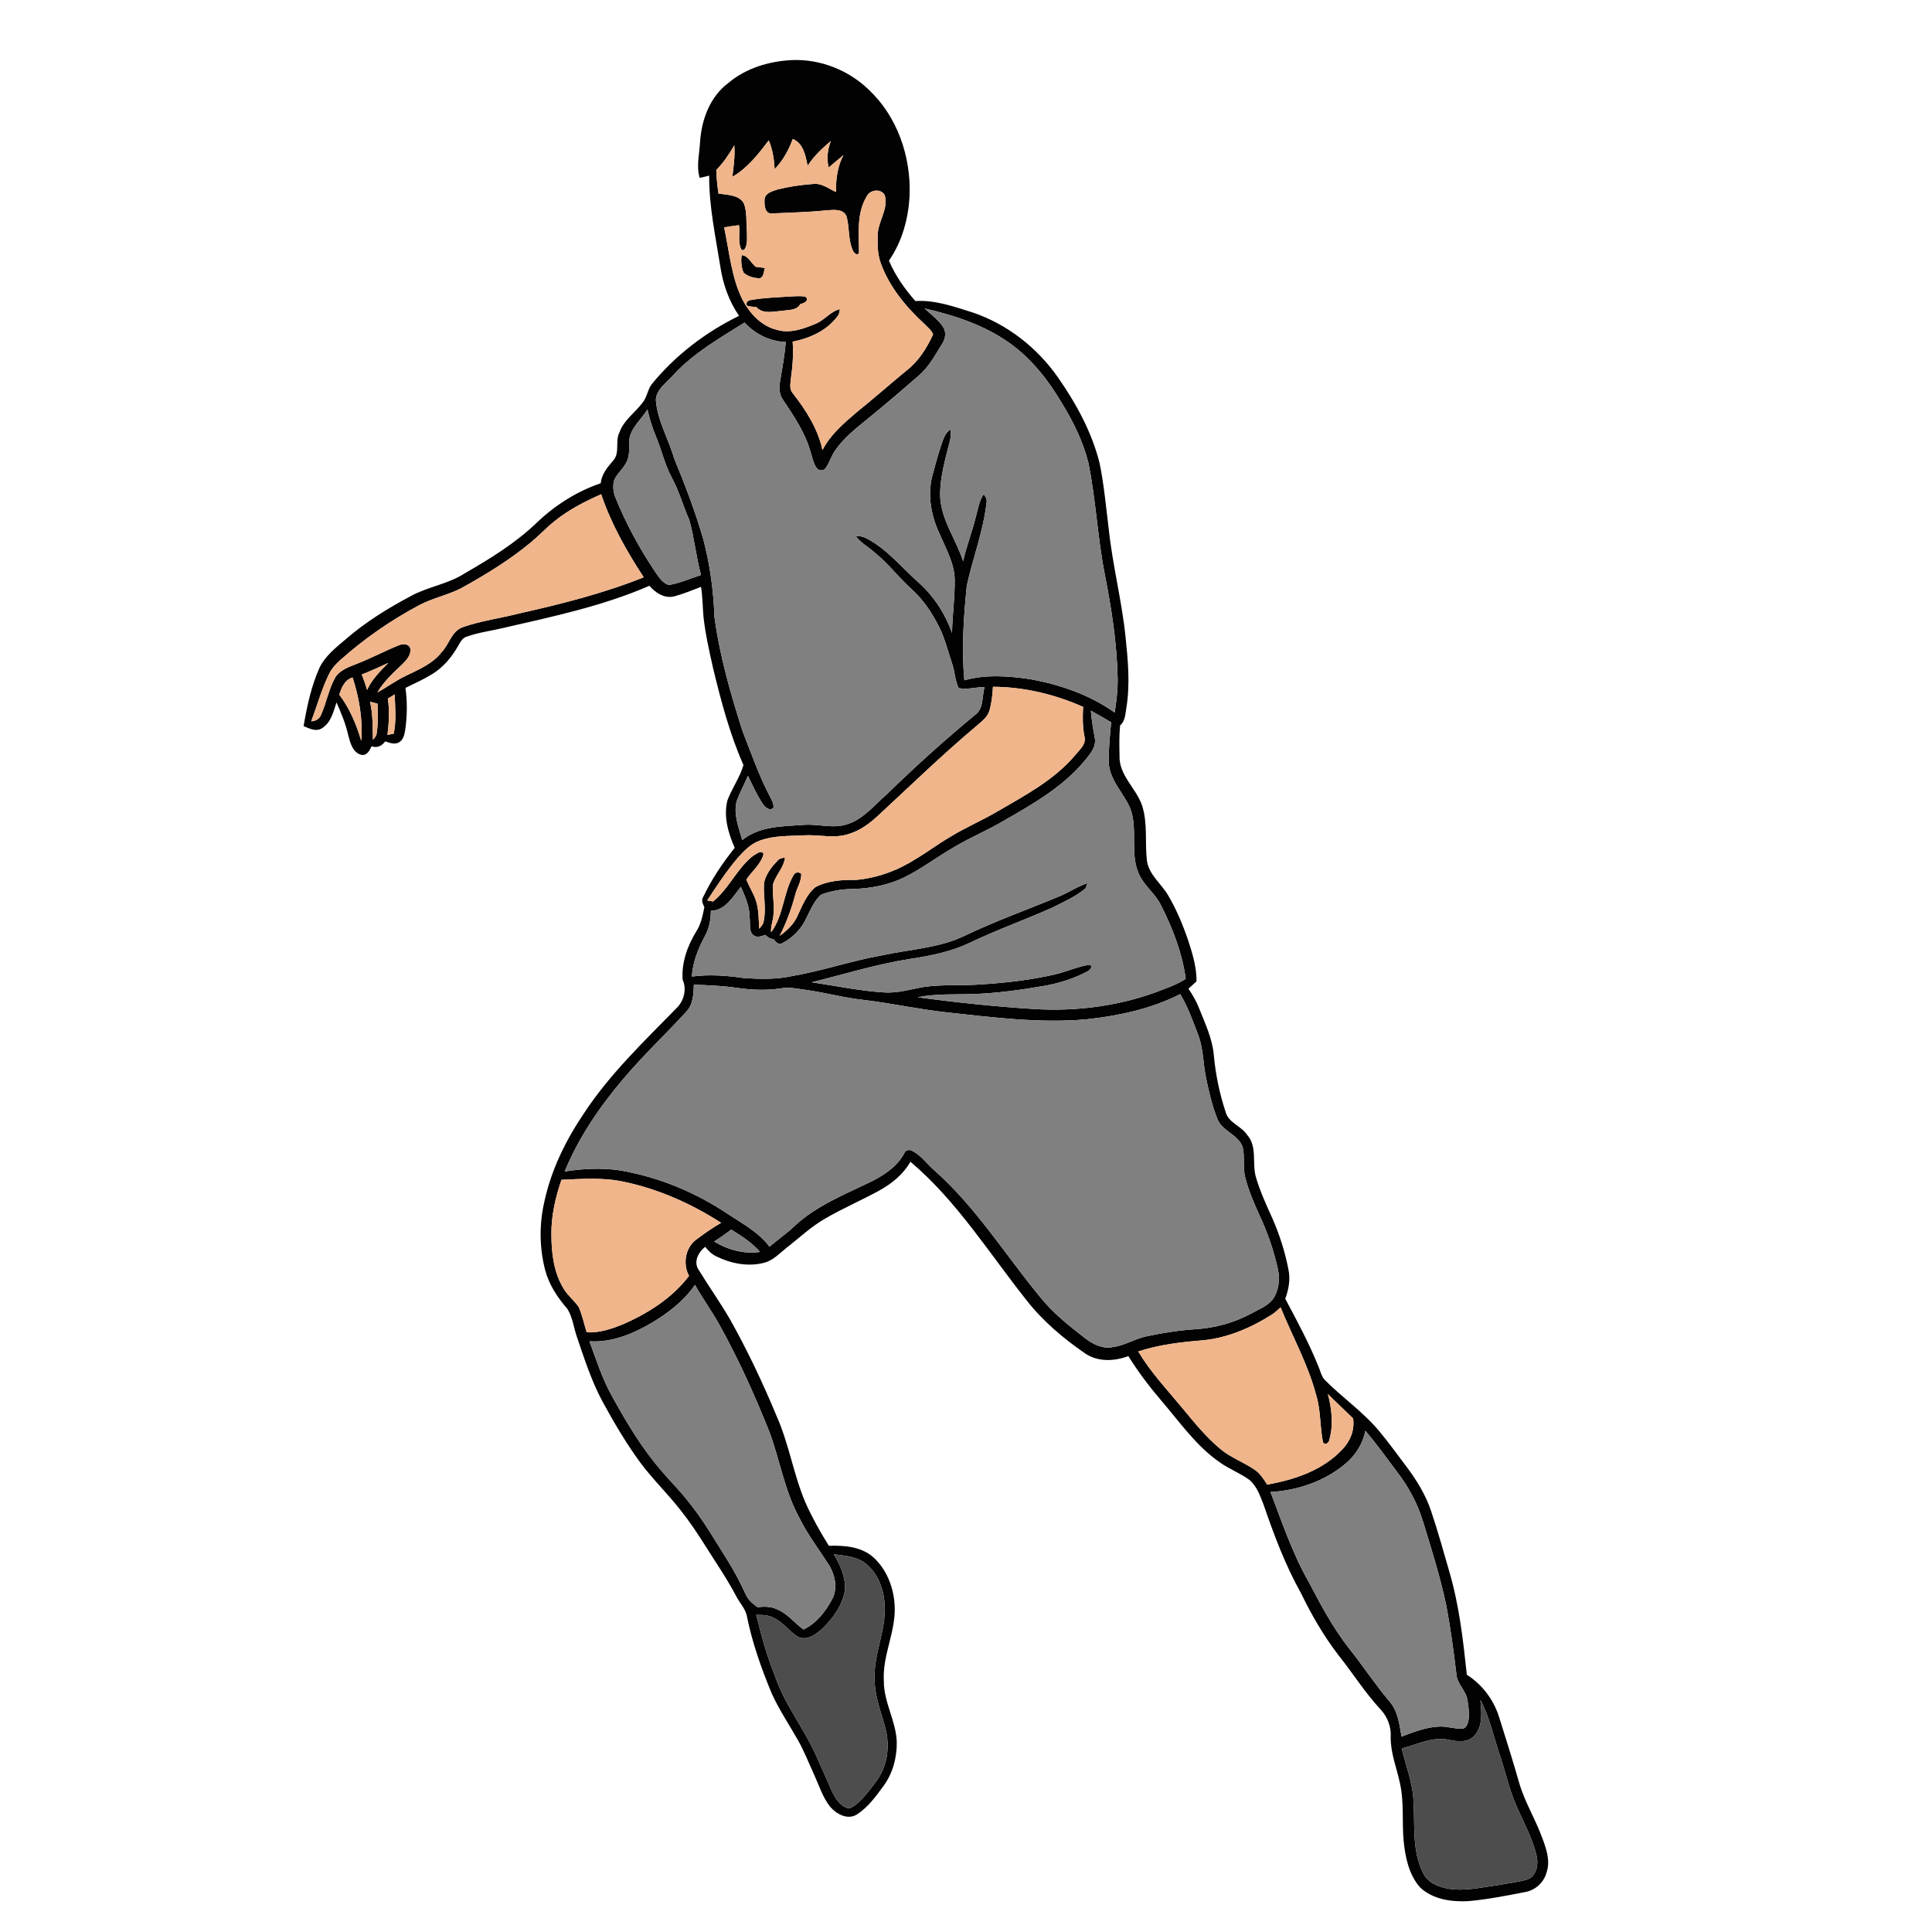<?xml version="1.0" encoding="UTF-8" ?>
<!DOCTYPE svg PUBLIC "-//W3C//DTD SVG 1.1//EN" "http://www.w3.org/Graphics/SVG/1.1/DTD/svg11.dtd">
<svg width="1000pt" height="1000pt" viewBox="0 0 1000 1000" version="1.1" xmlns="http://www.w3.org/2000/svg">
	<g id="#020202ff">
		<path fill="#020202" opacity="1.00"
			d=" M 376.96 42.97 C 386.14 35.21 398.16 31.65 410.02 31.09 C 424.58 30.52 439.18 36.27 449.63 46.40 C 464.44 60.26 471.57 81.04 470.80 101.08 C 470.26 113.01 466.95 125.04 460.11 134.93 C 463.43 142.63 468.25 149.57 473.79 155.82 C 484.03 155.17 493.78 158.72 503.38 161.71 C 521.28 167.75 536.82 179.92 547.61 195.36 C 557.04 208.88 565.13 223.64 569.15 239.72 C 571.48 251.01 572.46 262.52 573.90 273.95 C 575.88 292.74 580.71 311.09 582.60 329.89 C 583.85 341.87 584.97 354.03 583.06 366.01 C 582.44 369.28 582.55 373.15 579.75 375.48 C 579.27 380.63 579.35 385.80 579.47 390.97 C 578.97 401.19 588.11 407.92 591.16 417.00 C 594.15 426.23 592.52 436.12 593.66 445.61 C 594.76 452.86 601.06 457.37 604.58 463.36 C 608.98 470.81 612.31 478.83 615.09 487.01 C 617.29 493.79 619.39 500.74 619.32 507.95 C 617.92 509.22 616.53 510.49 615.13 511.76 C 617.40 515.06 619.39 518.56 620.83 522.31 C 623.88 530.01 627.53 537.68 628.26 546.04 C 629.18 556.03 631.19 565.91 634.34 575.43 C 635.79 581.21 642.46 582.74 645.52 587.43 C 650.87 593.46 648.03 601.99 650.00 609.11 C 652.15 616.47 655.34 623.48 658.51 630.45 C 662.29 639.02 665.15 648.01 666.92 657.22 C 667.98 662.27 667.02 667.45 665.24 672.22 C 671.39 683.76 677.61 695.30 682.49 707.45 C 683.48 709.71 683.92 712.34 685.66 714.21 C 694.82 723.44 705.71 730.88 714.04 740.95 C 718.88 746.78 723.29 752.95 727.88 758.99 C 733.21 766.06 737.94 773.71 740.75 782.17 C 744.25 792.57 747.20 803.15 750.23 813.69 C 755.29 830.99 757.33 848.97 759.23 866.84 C 767.22 871.93 773.20 879.88 775.99 888.94 C 779.55 900.20 783.08 911.49 786.34 922.85 C 789.16 932.59 794.56 941.29 798.06 950.77 C 800.22 956.49 802.55 962.79 800.58 968.92 C 799.27 974.11 794.90 978.30 789.62 979.28 C 779.81 981.20 769.96 983.13 759.99 984.03 C 751.33 984.49 741.62 983.16 735.07 976.96 C 729.29 970.46 727.41 961.52 726.55 953.11 C 725.58 943.05 726.85 932.78 724.58 922.85 C 722.88 914.93 719.69 907.23 719.82 899.02 C 720.14 893.95 718.24 888.87 714.87 885.11 C 706.72 876.45 700.41 866.30 693.02 857.02 C 685.27 846.98 678.90 835.99 673.38 824.60 C 665.29 810.15 659.46 794.61 654.09 778.99 C 652.30 774.43 650.65 769.44 646.87 766.12 C 641.98 762.47 636.14 760.37 631.20 756.79 C 619.07 748.37 610.61 736.03 601.11 724.98 C 594.88 717.69 589.10 710.04 584.02 701.91 C 576.74 704.66 568.23 705.04 561.58 700.47 C 550.30 692.68 539.64 683.72 531.21 672.84 C 511.88 648.50 495.21 621.57 471.24 601.32 C 467.56 607.78 461.64 612.61 455.21 616.17 C 445.90 621.30 436.08 625.46 426.92 630.85 C 419.64 635.02 413.57 640.87 406.97 645.96 C 403.37 648.81 400.11 652.45 395.50 653.62 C 387.19 655.78 378.30 654.02 370.71 650.28 C 368.38 649.19 366.61 647.30 365.00 645.36 C 361.69 647.88 359.04 652.63 361.26 656.68 C 366.66 665.54 372.71 674.01 377.91 683.00 C 386.98 699.14 394.88 715.91 401.99 733.00 C 408.44 747.51 410.75 763.44 417.02 778.01 C 420.47 785.66 424.56 793.00 429.03 800.10 C 437.01 799.83 445.81 800.51 452.06 806.07 C 458.98 812.34 462.60 821.76 463.07 830.97 C 463.85 844.33 456.67 856.69 457.47 870.06 C 457.39 881.16 463.94 890.97 464.17 902.01 C 464.22 909.94 462.03 917.98 457.30 924.41 C 453.30 929.88 449.18 935.58 443.37 939.26 C 438.60 942.10 432.94 938.95 429.72 935.22 C 425.81 930.32 423.98 924.22 421.41 918.60 C 418.67 912.70 416.35 906.60 413.14 900.93 C 408.58 892.82 403.32 885.08 399.47 876.59 C 394.13 863.74 389.44 850.58 386.67 836.91 C 386.01 832.72 382.77 829.69 380.96 826.00 C 376.21 816.98 370.38 808.59 364.99 799.96 C 361.02 793.70 356.93 787.51 352.30 781.72 C 345.62 773.12 337.70 765.57 331.24 756.79 C 323.94 746.81 317.69 736.12 311.77 725.28 C 306.15 714.78 302.50 703.40 298.67 692.18 C 296.94 687.30 296.46 681.87 293.65 677.45 C 288.63 671.66 284.25 665.11 282.24 657.63 C 279.17 646.04 279.05 633.69 281.75 622.02 C 285.29 605.52 292.86 590.12 302.28 576.20 C 315.57 555.98 333.17 539.19 350.00 521.98 C 353.93 518.30 355.64 512.04 353.33 507.10 C 352.70 498.32 355.77 489.69 360.29 482.28 C 362.79 478.46 363.72 473.94 364.58 469.53 C 363.78 467.89 362.85 466.00 363.97 464.26 C 368.32 455.16 373.98 446.69 380.29 438.84 C 376.93 431.25 374.43 422.63 376.49 414.35 C 378.82 408.04 382.91 402.51 384.81 396.01 C 377.76 380.01 373.25 363.08 369.16 346.13 C 367.15 337.16 365.07 328.17 364.10 319.02 C 363.67 313.93 363.66 308.81 362.86 303.77 C 358.22 305.50 353.64 307.45 348.85 308.71 C 343.90 309.88 339.20 306.83 336.14 303.19 C 312.07 313.67 286.27 319.10 260.80 324.96 C 254.40 326.52 247.79 327.30 241.57 329.52 C 239.31 330.16 238.26 332.37 237.17 334.24 C 233.91 340.01 229.55 345.30 223.87 348.81 C 219.37 351.56 214.59 353.78 209.85 356.07 C 210.90 363.35 210.76 370.79 209.70 378.06 C 209.32 380.41 208.64 383.15 206.34 384.33 C 204.08 385.49 201.56 384.42 199.35 383.74 C 197.71 386.08 195.13 387.36 192.33 386.25 C 191.38 388.39 189.91 391.26 187.07 390.70 C 182.64 389.66 181.32 384.61 180.30 380.78 C 178.99 374.80 176.64 369.14 174.17 363.57 C 172.61 368.34 171.33 373.91 166.83 376.82 C 163.80 378.98 160.11 377.10 157.14 375.83 C 158.91 365.45 161.13 355.04 165.47 345.40 C 168.47 339.39 173.90 335.17 178.91 330.91 C 189.12 322.04 200.68 314.88 212.59 308.55 C 221.55 303.63 232.05 302.33 240.65 296.69 C 253.73 289.17 266.73 281.16 277.69 270.68 C 287.13 261.59 298.49 254.38 310.91 250.14 C 311.41 245.45 314.40 241.83 317.37 238.41 C 321.07 234.29 318.21 228.30 320.68 223.68 C 322.92 217.41 328.66 213.64 332.53 208.50 C 334.99 205.61 335.16 201.51 337.56 198.58 C 349.73 183.76 365.34 171.88 382.54 163.48 C 377.29 155.90 374.18 147.00 372.83 137.91 C 370.34 122.33 366.97 106.74 367.07 90.90 C 365.44 91.35 363.79 91.74 362.13 92.04 C 360.31 85.77 362.09 79.28 362.40 72.93 C 363.21 61.62 367.63 49.94 376.96 42.97 M 410.31 71.93 C 408.27 77.70 405.20 83.13 400.97 87.57 C 400.66 82.49 399.93 77.35 397.89 72.65 C 392.52 79.76 386.93 86.99 379.07 91.51 C 379.71 86.11 380.53 80.69 380.06 75.23 C 377.41 79.79 374.47 84.22 370.74 87.98 C 370.89 92.06 371.27 96.14 371.88 100.19 C 376.36 100.93 382.20 100.73 384.93 105.06 C 386.84 109.77 386.11 115.03 386.61 119.99 C 386.50 123.09 387.24 126.88 385.05 129.41 L 383.90 129.42 C 381.69 125.65 383.15 120.77 382.51 116.55 C 379.93 116.85 377.36 117.26 374.80 117.68 C 377.58 130.36 378.51 143.72 384.50 155.47 C 388.22 162.43 394.16 168.80 402.08 170.71 C 409.01 172.80 416.11 170.11 422.47 167.45 C 426.93 165.55 429.92 161.11 434.76 160.03 C 434.61 160.71 434.31 162.05 434.16 162.73 C 428.78 170.79 419.51 175.02 410.27 176.85 C 410.76 183.21 410.27 189.58 409.38 195.88 C 409.16 198.43 408.44 201.43 410.34 203.55 C 417.17 212.30 423.35 221.94 425.72 232.94 C 429.81 224.95 436.74 219.06 443.46 213.34 C 452.12 206.36 460.47 199.01 469.05 191.93 C 475.38 187.11 479.71 180.18 482.98 173.07 C 482.11 170.82 480.03 169.34 478.42 167.63 C 468.91 158.85 460.35 148.56 455.90 136.25 C 454.19 131.67 454.19 126.71 454.27 121.89 C 454.30 114.74 459.98 108.34 457.96 101.07 C 456.06 97.46 450.42 98.09 448.65 101.58 C 443.32 110.28 444.56 121.00 444.63 130.74 C 443.93 132.80 441.74 130.73 441.40 129.54 C 438.91 124.01 439.79 117.72 438.16 111.99 C 436.54 107.91 431.49 108.65 427.98 108.84 C 418.69 109.84 409.35 110.00 400.03 110.46 C 395.71 111.15 395.54 105.89 395.75 102.93 C 396.21 99.82 399.79 99.01 402.28 98.12 C 408.39 96.58 414.67 95.66 420.95 95.22 C 425.34 94.71 428.92 97.68 432.70 99.37 C 432.62 92.82 433.45 86.12 436.57 80.27 C 434.04 82.43 431.47 84.54 428.92 86.69 C 427.76 82.11 428.35 77.34 430.06 72.97 C 425.58 76.79 421.17 80.83 418.02 85.85 C 416.99 80.67 415.86 74.16 410.31 71.93 M 478.58 159.65 C 481.79 162.68 485.44 165.34 488.00 168.99 C 489.85 171.58 489.47 175.13 487.80 177.70 C 484.17 183.60 480.83 189.87 475.51 194.46 C 467.09 201.76 458.65 209.03 450.00 216.04 C 443.66 221.30 436.88 226.33 432.23 233.24 C 430.25 236.08 429.28 239.48 427.34 242.33 C 426.25 243.87 423.73 243.75 422.69 242.23 C 420.85 239.62 420.39 236.36 419.39 233.39 C 416.56 223.64 410.76 215.16 405.20 206.80 C 402.97 203.64 403.31 199.62 403.97 196.03 C 405.09 189.73 406.16 183.41 406.73 177.03 C 398.58 176.77 390.84 172.93 385.38 166.94 C 372.40 175.12 358.80 182.84 348.33 194.29 C 345.03 198.16 339.78 201.41 339.46 206.95 C 340.22 217.65 345.98 227.02 348.89 237.17 C 354.57 250.89 359.87 264.78 364.01 279.05 C 367.43 292.11 369.33 305.54 369.76 319.03 C 372.46 339.29 378.13 359.03 384.35 378.45 C 388.86 389.87 392.81 401.57 398.62 412.44 C 399.49 414.21 400.60 416.04 400.34 418.11 C 398.38 420.04 395.98 417.79 394.83 416.12 C 391.77 411.54 389.54 406.47 387.11 401.55 C 385.28 405.92 382.99 410.09 381.35 414.54 C 379.49 421.42 382.38 428.26 384.18 434.82 C 393.07 427.54 405.12 427.74 415.96 426.95 C 423.47 426.32 431.15 429.10 438.49 426.62 C 446.99 423.98 452.58 416.64 459.08 411.05 C 473.79 396.70 489.08 382.93 504.93 369.84 C 509.27 366.53 508.23 360.34 509.59 355.61 C 505.14 355.66 500.62 357.05 496.23 356.19 C 494.23 352.17 494.25 347.53 492.77 343.34 C 490.59 336.89 489.02 330.19 485.89 324.10 C 482.29 317.07 477.86 310.35 471.94 305.05 C 465.30 299.04 459.88 291.80 452.91 286.16 C 449.65 283.10 445.42 281.08 442.85 277.35 C 444.75 277.43 446.71 277.66 448.42 278.61 C 459.10 284.10 466.63 293.71 475.49 301.53 C 483.35 308.56 489.25 317.70 492.76 327.63 C 492.94 318.42 494.28 309.26 494.15 300.04 C 494.00 291.58 489.66 284.12 486.42 276.55 C 482.03 267.26 479.95 256.51 482.53 246.42 C 483.88 241.22 485.35 236.05 486.99 230.93 C 488.12 227.76 488.97 224.06 492.11 222.23 C 492.14 224.06 492.21 225.93 491.78 227.73 C 489.44 237.32 486.40 246.98 486.63 256.96 C 487.12 269.17 494.92 279.19 498.51 290.52 C 500.20 282.87 503.09 275.57 504.96 267.97 C 506.21 263.85 506.64 259.37 509.18 255.76 C 510.00 257.05 511.05 258.38 510.64 260.03 C 509.05 274.79 503.55 288.73 500.41 303.16 C 498.77 319.41 497.64 335.80 499.15 352.11 C 510.11 349.04 521.72 349.84 532.85 351.49 C 548.48 354.22 563.94 359.58 576.96 368.80 C 577.88 362.92 578.59 356.99 578.49 351.03 C 578.13 332.69 575.25 314.52 571.69 296.55 C 568.05 277.63 567.18 258.29 563.32 239.41 C 560.56 228.62 555.68 218.51 549.86 209.06 C 542.90 197.17 534.25 186.05 523.03 177.90 C 509.90 168.41 494.21 163.24 478.58 159.65 M 325.99 226.08 C 325.10 229.94 326.27 234.07 324.87 237.86 C 323.48 241.84 319.86 244.45 318.04 248.18 C 317.07 250.96 317.38 254.05 318.27 256.82 C 323.67 270.36 330.63 283.24 338.71 295.37 C 340.73 298.21 342.62 301.71 346.18 302.80 C 351.91 301.85 357.31 299.40 362.84 297.63 C 360.28 288.25 359.41 278.51 356.79 269.16 C 353.60 261.95 351.55 254.28 347.77 247.33 C 344.07 240.44 342.41 232.75 339.39 225.58 C 337.53 221.18 336.19 216.59 335.12 211.95 C 332.18 216.72 327.52 220.51 325.99 226.08 M 286.88 269.87 C 282.64 273.27 278.94 277.27 274.76 280.74 C 263.65 289.99 251.24 297.50 238.63 304.51 C 231.70 308.02 223.96 309.56 217.07 313.19 C 202.25 321.05 188.39 330.70 175.87 341.88 C 173.79 343.80 171.81 345.90 170.52 348.45 C 166.55 356.41 164.20 365.03 161.10 373.35 C 163.28 373.27 165.29 372.18 166.12 370.11 C 168.99 363.75 170.12 356.67 173.59 350.55 C 176.17 346.54 180.98 345.13 185.15 343.40 C 192.30 340.59 199.10 336.96 206.22 334.09 C 208.34 333.04 211.88 333.06 212.43 335.95 C 212.75 339.27 210.19 341.88 208.01 344.04 C 203.33 348.39 198.60 352.84 195.31 358.40 C 200.29 355.72 204.82 352.27 209.95 349.85 C 216.64 346.58 223.91 343.62 228.62 337.54 C 232.56 333.42 233.74 326.60 239.64 324.58 C 249.10 321.27 259.14 320.00 268.82 317.50 C 290.64 312.61 312.41 307.12 333.19 298.80 C 324.37 285.32 316.32 271.14 311.17 255.83 C 302.60 259.59 294.18 263.94 286.88 269.87 M 187.23 349.14 C 188.31 351.74 189.22 354.40 190.01 357.11 C 192.50 351.61 196.84 347.33 201.02 343.09 C 196.46 345.21 191.90 347.29 187.23 349.14 M 175.62 359.57 C 181.02 366.68 184.46 374.95 186.97 383.46 C 187.86 372.36 185.92 361.20 182.50 350.65 C 178.43 351.91 176.76 355.82 175.62 359.57 M 513.95 355.48 C 513.73 359.70 513.26 363.96 512.06 368.03 C 510.93 371.58 507.65 373.73 505.02 376.10 C 487.52 390.83 471.13 406.79 454.35 422.30 C 450.02 426.29 445.16 429.91 439.46 431.61 C 431.87 434.25 423.83 431.87 416.04 432.37 C 408.35 432.78 400.38 432.40 393.07 435.18 C 388.51 436.85 385.06 440.44 381.90 443.98 C 376.03 450.90 371.01 458.47 366.06 466.06 C 366.81 466.20 368.31 466.48 369.07 466.62 C 377.38 459.94 381.49 449.35 389.96 442.85 C 391.55 442.10 393.93 439.65 395.22 442.00 C 393.88 447.31 389.28 450.86 386.31 455.24 C 387.86 459.29 390.42 462.91 391.55 467.12 C 392.79 471.54 392.66 476.17 392.98 480.71 C 393.80 479.62 394.91 478.66 395.18 477.26 C 396.77 470.60 395.01 463.77 395.45 457.04 C 396.38 452.54 399.31 448.72 402.46 445.50 C 403.38 444.29 404.88 444.03 406.31 443.95 C 405.69 449.20 401.39 452.97 400.05 457.95 C 399.79 463.27 400.92 468.60 400.32 473.92 C 400.03 476.81 398.83 479.59 399.12 482.55 C 405.65 473.85 405.38 462.03 410.85 452.79 C 411.60 451.38 413.53 451.27 414.70 452.21 C 414.90 456.25 412.32 459.77 411.46 463.63 C 409.52 470.81 406.91 477.76 403.57 484.40 C 407.18 481.78 410.62 478.66 412.56 474.56 C 415.15 469.13 417.33 463.06 422.11 459.13 C 428.51 455.81 435.92 455.32 443.00 455.45 C 454.14 454.49 464.95 450.46 474.31 444.40 C 480.14 440.98 485.51 436.84 491.36 433.45 C 499.52 428.35 508.45 424.65 516.72 419.74 C 530.75 411.58 545.51 403.75 556.22 391.21 C 558.52 388.27 562.47 385.33 561.30 381.11 C 560.30 376.09 560.32 370.97 560.63 365.89 C 545.98 359.38 530.02 355.54 513.95 355.48 M 200.72 361.62 C 201.75 367.83 201.31 374.16 200.55 380.38 C 201.36 380.23 202.98 379.91 203.79 379.75 C 205.21 373.09 204.53 366.18 204.27 359.43 C 203.08 360.15 201.90 360.88 200.72 361.62 M 191.50 363.18 C 193.06 369.64 192.88 376.29 193.02 382.88 C 194.01 381.82 195.00 380.68 195.01 379.14 C 195.79 374.20 195.63 369.19 195.41 364.22 C 194.43 363.96 192.48 363.44 191.50 363.18 M 564.64 367.85 C 564.98 372.59 565.81 377.27 566.67 381.94 C 567.56 386.76 563.97 390.66 561.14 394.08 C 549.97 407.45 534.60 416.17 519.70 424.73 C 511.45 429.64 502.53 433.30 494.28 438.21 C 485.38 443.26 477.24 449.60 468.04 454.12 C 459.97 458.09 450.97 459.79 442.03 460.13 C 436.24 460.13 430.38 461.02 424.97 463.08 C 421.34 466.34 419.46 471.00 417.34 475.29 C 414.81 480.80 410.30 485.38 404.95 488.17 C 403.04 489.26 401.42 487.65 400.51 486.13 C 398.76 486.02 397.33 485.14 396.16 483.89 C 394.16 484.54 391.76 485.55 389.90 484.02 C 387.39 481.77 388.44 477.98 388.02 475.01 C 388.05 469.32 385.71 464.07 383.48 458.97 C 379.41 464.09 375.36 471.36 367.95 471.41 C 367.92 476.06 367.03 480.70 364.72 484.78 C 361.28 491.20 358.56 498.10 358.11 505.45 C 367.09 504.27 376.16 504.91 385.07 506.25 C 393.43 506.76 401.95 507.02 410.18 505.17 C 425.85 502.46 440.95 497.22 456.62 494.47 C 470.89 491.33 485.96 490.80 499.32 484.34 C 514.98 476.83 531.35 470.99 547.37 464.33 C 552.70 462.28 557.41 458.90 562.85 457.15 C 562.63 457.79 562.18 459.06 561.96 459.70 C 556.92 464.08 550.64 466.73 544.75 469.76 C 530.59 476.07 515.97 481.29 501.97 487.96 C 492.22 492.66 481.50 494.75 470.88 496.36 C 453.67 499.06 437.02 504.26 420.15 508.42 C 432.75 510.28 445.26 512.96 458.00 513.71 C 465.07 514.10 471.87 511.87 478.78 510.75 C 488.47 509.48 498.28 510.26 508.00 509.51 C 520.87 508.69 533.74 507.22 546.32 504.29 C 552.29 502.87 557.94 500.21 564.05 499.34 C 565.99 500.19 564.00 502.28 562.85 502.81 C 555.69 506.59 547.84 509.07 539.86 510.39 C 528.00 512.46 516.04 514.06 504.01 514.51 C 494.34 514.86 484.56 514.23 475.01 516.18 C 494.95 518.90 515.00 520.99 535.08 522.26 C 557.81 523.69 580.91 520.53 602.11 512.11 C 606.14 510.61 610.15 509.02 613.74 506.62 C 611.93 493.40 607.10 480.75 601.09 468.91 C 598.46 463.16 593.15 459.30 590.20 453.78 C 584.18 442.77 589.42 429.50 584.88 418.08 C 581.29 410.04 573.93 403.29 573.84 393.99 C 573.83 387.26 574.53 380.55 575.12 373.85 C 571.67 371.77 568.17 369.77 564.64 367.85 M 359.13 509.71 C 359.01 514.71 358.74 520.20 354.94 523.96 C 344.27 535.59 332.72 546.42 322.55 558.51 C 310.31 572.93 299.50 588.80 292.28 606.36 C 303.53 604.58 315.13 604.21 326.28 606.84 C 344.02 610.56 360.91 617.91 376.02 627.87 C 383.83 633.12 392.54 637.58 398.29 645.30 C 402.42 641.74 406.94 638.65 410.92 634.91 C 422.40 624.03 437.38 618.21 451.37 611.37 C 457.96 608.04 464.45 603.62 468.03 596.97 C 468.61 595.18 470.80 594.80 472.26 595.74 C 477.01 598.15 479.96 602.79 483.99 606.11 C 505.33 625.09 520.41 649.61 538.47 671.46 C 545.02 679.61 553.24 686.17 561.47 692.53 C 565.54 695.69 570.65 698.35 575.96 697.25 C 582.19 696.49 587.53 692.82 593.64 691.63 C 601.99 689.85 610.45 688.54 618.98 687.98 C 629.02 687.35 638.92 684.60 647.78 679.81 C 651.57 677.68 655.91 676.09 658.74 672.63 C 661.89 668.11 662.61 662.22 661.43 656.91 C 659.33 647.30 656.10 637.94 651.91 629.05 C 649.03 622.56 646.11 616.02 644.46 609.10 C 643.22 604.06 644.38 598.78 643.21 593.75 C 640.90 587.08 632.45 585.56 630.04 578.98 C 627.42 572.36 625.81 565.39 624.34 558.44 C 622.68 550.90 622.99 542.97 620.18 535.69 C 617.47 528.48 614.84 521.18 610.88 514.54 C 595.76 522.28 578.85 525.80 562.08 527.63 C 538.02 529.70 513.94 526.61 490.05 524.00 C 475.61 522.44 461.41 519.28 447.00 517.56 C 436.92 516.48 427.12 513.77 417.10 512.36 C 412.81 511.82 408.47 510.76 404.14 511.59 C 396.81 512.70 389.33 512.45 382.01 511.40 C 374.44 510.28 366.78 509.90 359.13 509.71 M 290.61 610.66 C 287.50 619.78 285.27 629.35 285.40 639.03 C 285.43 648.70 286.64 658.80 291.84 667.18 C 293.92 670.66 297.26 673.14 299.51 676.49 C 301.39 680.67 302.30 685.22 303.65 689.59 C 310.42 689.99 316.95 687.72 323.11 685.16 C 335.87 679.50 348.14 671.64 356.64 660.38 C 353.39 654.39 354.61 646.26 359.98 641.91 C 364.22 638.66 368.63 635.62 373.26 632.93 C 357.85 623.02 340.83 615.42 322.85 611.67 C 312.26 609.37 301.34 610.19 290.61 610.66 M 369.66 642.63 C 376.75 646.87 385.13 649.25 393.41 647.98 C 389.21 643.20 383.82 639.72 378.45 636.42 C 375.64 638.65 372.65 640.65 369.66 642.63 M 341.26 682.26 C 330.52 689.13 318.18 695.07 305.10 694.26 C 308.60 703.77 311.69 713.48 316.62 722.38 C 324.18 736.06 332.18 749.67 342.52 761.46 C 346.92 766.74 351.89 771.51 356.09 776.97 C 363.85 786.48 370.01 797.15 376.51 807.54 C 380.08 813.14 383.11 819.05 385.89 825.08 C 387.12 827.99 389.56 830.09 392.09 831.87 C 395.40 831.49 398.89 831.43 401.98 832.89 C 407.55 835.04 411.15 840.04 415.89 843.43 C 422.60 840.23 427.36 834.09 430.77 827.67 C 433.80 821.80 432.13 814.67 428.65 809.39 C 423.54 801.47 417.79 793.94 413.64 785.44 C 406.02 771.46 403.65 755.51 398.09 740.74 C 390.56 721.93 382.22 703.40 372.36 685.69 C 368.47 678.61 363.62 672.12 359.74 665.03 C 354.91 672.05 348.31 677.60 341.26 682.26 M 658.43 680.37 C 647.71 687.15 635.77 692.36 623.05 693.70 C 611.63 694.63 600.08 695.90 589.15 699.53 C 595.55 710.23 604.13 719.33 612.04 728.89 C 618.21 736.36 624.37 743.97 631.87 750.17 C 637.15 754.54 643.73 756.82 649.34 760.70 C 652.21 762.60 654.07 765.57 655.89 768.42 C 670.15 765.90 684.90 760.95 694.96 750.02 C 698.99 745.82 701.23 740.00 700.36 734.16 C 696.00 729.95 691.56 725.81 687.29 721.50 C 689.33 729.20 690.25 737.47 688.07 745.23 C 687.86 746.86 685.69 748.39 684.76 746.39 C 683.16 738.48 683.67 730.24 681.35 722.47 C 677.18 706.45 669.03 691.92 662.83 676.67 C 661.41 677.96 660.01 679.28 658.43 680.37 M 696.51 757.53 C 685.74 766.69 671.63 771.49 657.61 772.26 C 663.58 787.96 668.95 804.01 677.31 818.66 C 683.54 830.52 689.82 842.41 698.11 853.00 C 705.37 862.08 711.73 871.86 719.25 880.73 C 723.60 885.76 724.35 892.58 725.42 898.88 C 731.72 896.45 738.19 893.95 745.01 893.66 C 749.00 893.48 752.88 894.91 756.86 894.79 C 758.75 894.58 759.57 892.57 759.97 890.97 C 760.67 887.37 760.13 883.66 759.59 880.08 C 758.85 874.97 754.01 871.52 753.79 866.23 C 752.39 854.40 750.78 842.58 748.57 830.87 C 745.44 816.15 740.92 801.78 736.51 787.42 C 733.64 777.92 728.78 769.14 722.72 761.31 C 717.49 754.31 712.38 747.20 706.68 740.56 C 705.45 747.23 701.65 753.17 696.51 757.53 M 431.57 804.49 C 434.90 810.05 437.77 816.32 437.36 822.95 C 436.20 830.72 431.30 837.39 425.85 842.80 C 422.60 845.73 418.20 849.16 413.57 847.48 C 408.93 844.98 405.97 840.22 401.24 837.83 C 398.31 835.99 394.80 835.80 391.44 835.87 C 394.01 846.44 396.90 856.93 400.96 867.03 C 406.08 882.45 416.69 895.17 423.02 910.02 C 425.55 915.50 427.88 921.07 430.36 926.57 C 432.05 930.23 434.22 934.28 438.27 935.70 C 440.05 936.32 441.67 935.04 443.02 934.05 C 447.23 930.56 450.50 926.12 453.72 921.75 C 459.41 914.10 460.69 903.76 458.31 894.67 C 456.09 886.21 452.62 877.90 452.71 869.01 C 452.15 856.03 458.67 843.93 457.91 830.94 C 457.58 823.06 454.67 814.79 448.47 809.63 C 443.78 805.64 437.38 805.27 431.57 804.49 M 763.25 898.30 C 759.86 902.09 754.38 901.51 749.92 900.52 C 741.44 898.70 733.55 903.02 725.55 904.99 C 727.52 913.66 730.97 922.03 731.56 930.99 C 732.53 943.81 730.54 957.56 736.60 969.43 C 738.95 974.64 744.78 976.78 750.05 977.66 C 758.63 978.92 767.21 976.84 775.69 975.68 C 780.68 974.71 785.81 974.28 790.67 972.74 C 795.20 971.10 796.27 965.35 795.47 961.14 C 793.42 951.66 788.49 943.18 784.74 934.32 C 781.10 926.11 779.27 917.27 776.41 908.79 C 773.08 899.13 771.12 888.95 766.25 879.88 C 766.78 886.05 767.69 893.26 763.25 898.30 Z" />
		<path fill="#020202" opacity="1.00"
			d=" M 383.89 132.06 C 387.26 132.29 388.75 136.19 391.20 138.12 C 392.79 138.29 394.38 138.48 395.96 138.76 C 395.18 140.55 395.43 143.64 393.02 144.09 C 390.14 143.85 387.01 143.13 384.86 141.08 C 383.65 138.28 383.45 135.06 383.89 132.06 Z" />
		<path fill="#020202" opacity="1.00"
			d=" M 388.97 155.25 C 395.58 154.07 402.32 153.91 409.01 153.46 C 411.68 153.41 414.42 152.96 417.04 153.66 C 419.07 155.75 415.91 157.03 414.20 157.41 C 412.45 160.75 408.25 160.29 405.07 160.89 C 400.52 161.12 394.98 162.84 391.47 158.94 C 389.88 158.78 388.26 158.69 386.71 158.29 C 385.67 156.43 387.35 155.32 388.97 155.25 Z" />
	</g>
	<g id="#f0b58bff">
		<path fill="#f0b58b" opacity="1.00"
			d=" M 410.31 71.93 C 415.86 74.16 416.99 80.67 418.02 85.85 C 421.17 80.83 425.58 76.79 430.06 72.97 C 428.35 77.34 427.76 82.11 428.92 86.69 C 431.47 84.54 434.04 82.43 436.57 80.27 C 433.45 86.12 432.62 92.82 432.70 99.37 C 428.92 97.68 425.34 94.71 420.95 95.22 C 414.67 95.66 408.39 96.58 402.28 98.12 C 399.79 99.01 396.21 99.82 395.75 102.93 C 395.54 105.89 395.71 111.15 400.03 110.46 C 409.35 110.00 418.69 109.84 427.98 108.84 C 431.49 108.65 436.54 107.91 438.16 111.99 C 439.79 117.72 438.91 124.01 441.40 129.54 C 441.74 130.73 443.93 132.80 444.63 130.74 C 444.56 121.00 443.32 110.28 448.65 101.58 C 450.42 98.09 456.06 97.46 457.96 101.07 C 459.98 108.34 454.30 114.74 454.27 121.89 C 454.19 126.71 454.19 131.67 455.90 136.25 C 460.35 148.56 468.91 158.85 478.42 167.63 C 480.03 169.34 482.11 170.82 482.98 173.07 C 479.71 180.18 475.38 187.11 469.05 191.93 C 460.47 199.01 452.12 206.36 443.46 213.34 C 436.74 219.06 429.81 224.95 425.72 232.94 C 423.35 221.94 417.17 212.30 410.34 203.55 C 408.44 201.43 409.16 198.43 409.38 195.88 C 410.27 189.58 410.76 183.21 410.27 176.85 C 419.51 175.02 428.78 170.79 434.16 162.73 C 434.31 162.05 434.61 160.71 434.76 160.03 C 429.92 161.11 426.93 165.55 422.47 167.45 C 416.11 170.11 409.01 172.80 402.08 170.71 C 394.16 168.80 388.22 162.43 384.50 155.47 C 378.51 143.72 377.58 130.36 374.80 117.68 C 377.36 117.26 379.93 116.85 382.51 116.55 C 383.15 120.77 381.69 125.65 383.90 129.42 L 385.05 129.41 C 387.24 126.88 386.50 123.09 386.61 119.99 C 386.11 115.03 386.84 109.77 384.93 105.06 C 382.20 100.73 376.36 100.93 371.88 100.19 C 371.27 96.14 370.89 92.06 370.74 87.98 C 374.47 84.22 377.41 79.79 380.06 75.23 C 380.53 80.69 379.71 86.11 379.07 91.51 C 386.93 86.99 392.52 79.76 397.89 72.65 C 399.93 77.35 400.66 82.49 400.97 87.57 C 405.20 83.13 408.27 77.70 410.31 71.93 M 383.89 132.06 C 383.45 135.06 383.65 138.28 384.86 141.08 C 387.01 143.13 390.14 143.85 393.02 144.09 C 395.43 143.64 395.18 140.55 395.96 138.76 C 394.38 138.48 392.79 138.29 391.20 138.12 C 388.75 136.19 387.26 132.29 383.89 132.06 M 388.97 155.25 C 387.35 155.32 385.67 156.43 386.71 158.29 C 388.26 158.69 389.88 158.78 391.47 158.94 C 394.98 162.84 400.52 161.12 405.07 160.89 C 408.25 160.29 412.45 160.75 414.20 157.41 C 415.91 157.03 419.07 155.75 417.04 153.66 C 414.42 152.96 411.68 153.41 409.01 153.46 C 402.32 153.91 395.58 154.07 388.97 155.25 Z" />
		<path fill="#f0b58b" opacity="1.00"
			d=" M 286.88 269.87 C 294.18 263.94 302.60 259.59 311.17 255.83 C 316.32 271.14 324.37 285.32 333.19 298.80 C 312.41 307.12 290.64 312.61 268.82 317.50 C 259.14 320.00 249.10 321.27 239.64 324.58 C 233.74 326.60 232.56 333.42 228.62 337.54 C 223.91 343.62 216.64 346.58 209.95 349.85 C 204.82 352.27 200.29 355.72 195.31 358.40 C 198.60 352.84 203.33 348.39 208.01 344.04 C 210.19 341.88 212.75 339.27 212.43 335.95 C 211.88 333.06 208.34 333.04 206.22 334.09 C 199.10 336.96 192.30 340.59 185.15 343.40 C 180.98 345.13 176.17 346.54 173.59 350.55 C 170.12 356.67 168.99 363.75 166.12 370.11 C 165.29 372.18 163.28 373.27 161.10 373.35 C 164.20 365.03 166.55 356.41 170.52 348.45 C 171.81 345.90 173.79 343.80 175.87 341.88 C 188.39 330.70 202.25 321.05 217.07 313.19 C 223.96 309.56 231.70 308.02 238.63 304.51 C 251.24 297.50 263.65 289.99 274.76 280.74 C 278.94 277.27 282.64 273.27 286.88 269.87 Z" />
		<path fill="#f0b58b" opacity="1.00"
			d=" M 187.23 349.14 C 191.90 347.29 196.46 345.21 201.02 343.09 C 196.84 347.33 192.50 351.61 190.01 357.11 C 189.22 354.40 188.31 351.74 187.23 349.14 Z" />
		<path fill="#f0b58b" opacity="1.00"
			d=" M 175.62 359.57 C 176.76 355.82 178.43 351.91 182.50 350.65 C 185.92 361.20 187.86 372.36 186.97 383.46 C 184.46 374.95 181.02 366.68 175.62 359.57 Z" />
		<path fill="#f0b58b" opacity="1.00"
			d=" M 513.95 355.48 C 530.02 355.54 545.98 359.38 560.63 365.89 C 560.32 370.97 560.30 376.09 561.30 381.11 C 562.47 385.33 558.52 388.27 556.22 391.21 C 545.51 403.75 530.75 411.58 516.72 419.74 C 508.45 424.65 499.52 428.35 491.36 433.45 C 485.51 436.84 480.14 440.98 474.31 444.40 C 464.95 450.46 454.14 454.49 443.00 455.45 C 435.92 455.32 428.51 455.81 422.11 459.13 C 417.33 463.06 415.15 469.13 412.56 474.56 C 410.62 478.66 407.18 481.78 403.57 484.40 C 406.91 477.76 409.52 470.81 411.46 463.63 C 412.32 459.77 414.90 456.25 414.70 452.21 C 413.53 451.27 411.60 451.38 410.85 452.79 C 405.38 462.03 405.65 473.85 399.12 482.55 C 398.83 479.59 400.03 476.81 400.32 473.92 C 400.92 468.60 399.79 463.27 400.05 457.95 C 401.39 452.97 405.69 449.20 406.31 443.95 C 404.88 444.03 403.38 444.29 402.46 445.50 C 399.31 448.72 396.38 452.54 395.45 457.04 C 395.01 463.77 396.77 470.60 395.18 477.26 C 394.91 478.66 393.80 479.62 392.98 480.71 C 392.66 476.17 392.79 471.54 391.55 467.12 C 390.42 462.91 387.86 459.29 386.31 455.24 C 389.28 450.86 393.88 447.31 395.22 442.00 C 393.93 439.65 391.55 442.10 389.96 442.85 C 381.49 449.35 377.38 459.94 369.07 466.62 C 368.31 466.48 366.81 466.20 366.06 466.06 C 371.01 458.47 376.03 450.90 381.90 443.98 C 385.06 440.44 388.51 436.85 393.07 435.18 C 400.38 432.40 408.35 432.78 416.04 432.37 C 423.83 431.87 431.87 434.25 439.46 431.61 C 445.16 429.91 450.02 426.29 454.35 422.30 C 471.13 406.79 487.52 390.83 505.02 376.10 C 507.65 373.73 510.93 371.58 512.06 368.03 C 513.26 363.96 513.73 359.70 513.95 355.48 Z" />
		<path fill="#f0b58b" opacity="1.00"
			d=" M 200.72 361.62 C 201.90 360.88 203.08 360.15 204.27 359.43 C 204.53 366.18 205.21 373.09 203.79 379.75 C 202.98 379.91 201.36 380.23 200.55 380.38 C 201.31 374.16 201.75 367.83 200.72 361.62 Z" />
		<path fill="#f0b58b" opacity="1.00"
			d=" M 290.61 610.66 C 301.34 610.19 312.26 609.37 322.85 611.67 C 340.83 615.42 357.85 623.02 373.26 632.93 C 368.63 635.62 364.22 638.66 359.98 641.91 C 354.61 646.26 353.39 654.39 356.64 660.38 C 348.14 671.64 335.87 679.50 323.11 685.16 C 316.95 687.72 310.42 689.99 303.65 689.59 C 302.30 685.22 301.39 680.67 299.51 676.49 C 297.26 673.14 293.92 670.66 291.84 667.18 C 286.64 658.80 285.43 648.70 285.40 639.03 C 285.27 629.35 287.50 619.78 290.61 610.66 Z" />
		<path fill="#f0b58b" opacity="1.00"
			d=" M 658.43 680.37 C 660.01 679.28 661.41 677.96 662.83 676.67 C 669.03 691.92 677.18 706.45 681.35 722.47 C 683.67 730.24 683.16 738.48 684.76 746.39 C 685.69 748.39 687.86 746.86 688.07 745.23 C 690.25 737.47 689.33 729.20 687.29 721.50 C 691.56 725.81 696.00 729.95 700.36 734.16 C 701.23 740.00 698.99 745.82 694.96 750.02 C 684.90 760.95 670.15 765.90 655.89 768.42 C 654.07 765.57 652.21 762.60 649.34 760.70 C 643.73 756.82 637.15 754.54 631.87 750.17 C 624.37 743.97 618.21 736.36 612.04 728.89 C 604.13 719.33 595.55 710.23 589.15 699.53 C 600.08 695.90 611.63 694.63 623.05 693.70 C 635.77 692.36 647.71 687.15 658.43 680.37 Z" />
	</g>
	<g id="#f11b27ff">
		<path fill="grey" opacity="1.00"
			d=" M 478.58 159.65 C 494.21 163.24 509.90 168.41 523.03 177.90 C 534.25 186.05 542.90 197.17 549.86 209.06 C 555.68 218.51 560.56 228.62 563.32 239.41 C 567.18 258.29 568.05 277.63 571.69 296.55 C 575.25 314.52 578.13 332.69 578.49 351.03 C 578.59 356.99 577.88 362.92 576.96 368.80 C 563.94 359.58 548.48 354.22 532.85 351.49 C 521.72 349.84 510.11 349.04 499.15 352.11 C 497.64 335.80 498.77 319.41 500.41 303.16 C 503.55 288.73 509.05 274.79 510.64 260.03 C 511.05 258.38 510.00 257.05 509.18 255.76 C 506.64 259.37 506.21 263.85 504.96 267.97 C 503.09 275.57 500.20 282.87 498.51 290.52 C 494.92 279.19 487.12 269.17 486.63 256.96 C 486.40 246.98 489.44 237.32 491.78 227.73 C 492.21 225.93 492.14 224.06 492.11 222.23 C 488.97 224.06 488.12 227.76 486.99 230.93 C 485.35 236.05 483.88 241.22 482.53 246.42 C 479.95 256.51 482.03 267.26 486.42 276.55 C 489.66 284.12 494.00 291.58 494.15 300.04 C 494.28 309.26 492.94 318.42 492.76 327.63 C 489.25 317.70 483.35 308.56 475.49 301.53 C 466.63 293.71 459.10 284.10 448.42 278.61 C 446.71 277.66 444.75 277.43 442.85 277.35 C 445.42 281.08 449.65 283.10 452.91 286.16 C 459.88 291.80 465.30 299.04 471.94 305.05 C 477.86 310.35 482.29 317.07 485.89 324.10 C 489.02 330.19 490.59 336.89 492.77 343.34 C 494.25 347.53 494.23 352.17 496.23 356.19 C 500.62 357.05 505.14 355.66 509.59 355.61 C 508.23 360.34 509.27 366.53 504.93 369.84 C 489.08 382.93 473.79 396.70 459.08 411.05 C 452.58 416.64 446.99 423.98 438.49 426.62 C 431.15 429.10 423.47 426.32 415.96 426.95 C 405.12 427.74 393.07 427.54 384.18 434.82 C 382.38 428.26 379.49 421.42 381.35 414.54 C 382.99 410.09 385.28 405.92 387.11 401.55 C 389.54 406.47 391.77 411.54 394.83 416.12 C 395.98 417.79 398.38 420.04 400.34 418.11 C 400.60 416.04 399.49 414.21 398.62 412.44 C 392.81 401.57 388.86 389.87 384.35 378.45 C 378.13 359.03 372.46 339.29 369.76 319.03 C 369.33 305.54 367.43 292.11 364.01 279.05 C 359.87 264.78 354.57 250.89 348.89 237.17 C 345.98 227.02 340.22 217.65 339.46 206.95 C 339.78 201.41 345.03 198.16 348.33 194.29 C 358.80 182.84 372.40 175.12 385.38 166.94 C 390.84 172.93 398.58 176.77 406.73 177.03 C 406.16 183.41 405.09 189.73 403.97 196.03 C 403.31 199.62 402.97 203.64 405.20 206.80 C 410.76 215.16 416.56 223.64 419.39 233.39 C 420.39 236.36 420.85 239.62 422.69 242.23 C 423.73 243.75 426.25 243.87 427.34 242.33 C 429.28 239.48 430.25 236.08 432.23 233.24 C 436.88 226.33 443.66 221.30 450.00 216.04 C 458.65 209.03 467.09 201.76 475.51 194.46 C 480.83 189.87 484.17 183.60 487.80 177.70 C 489.47 175.13 489.85 171.58 488.00 168.99 C 485.44 165.34 481.79 162.68 478.58 159.65 Z" />
		<path fill="grey" opacity="1.00"
			d=" M 325.99 226.08 C 327.52 220.51 332.18 216.72 335.12 211.95 C 336.19 216.59 337.53 221.18 339.39 225.58 C 342.41 232.75 344.07 240.44 347.77 247.33 C 351.55 254.28 353.60 261.95 356.79 269.16 C 359.41 278.51 360.28 288.25 362.84 297.63 C 357.31 299.40 351.91 301.85 346.18 302.80 C 342.62 301.71 340.73 298.21 338.71 295.37 C 330.63 283.24 323.67 270.36 318.27 256.82 C 317.38 254.05 317.07 250.96 318.04 248.18 C 319.86 244.45 323.48 241.84 324.87 237.86 C 326.27 234.07 325.10 229.94 325.99 226.08 Z" />
		<path fill="grey" opacity="1.00"
			d=" M 564.64 367.85 C 568.17 369.77 571.67 371.77 575.12 373.85 C 574.53 380.55 573.83 387.26 573.84 393.99 C 573.93 403.29 581.29 410.04 584.88 418.08 C 589.42 429.50 584.18 442.77 590.20 453.78 C 593.15 459.30 598.46 463.16 601.09 468.91 C 607.10 480.75 611.93 493.40 613.74 506.62 C 610.15 509.02 606.14 510.61 602.11 512.11 C 580.91 520.53 557.81 523.69 535.08 522.26 C 515.00 520.99 494.95 518.90 475.01 516.18 C 484.56 514.23 494.34 514.86 504.01 514.51 C 516.04 514.06 528.00 512.46 539.86 510.39 C 547.84 509.07 555.69 506.59 562.85 502.81 C 564.00 502.28 565.99 500.19 564.05 499.34 C 557.94 500.21 552.29 502.87 546.32 504.29 C 533.74 507.22 520.87 508.69 508.00 509.51 C 498.28 510.26 488.47 509.48 478.78 510.75 C 471.87 511.87 465.07 514.10 458.00 513.71 C 445.26 512.96 432.75 510.28 420.15 508.42 C 437.02 504.26 453.67 499.06 470.88 496.36 C 481.50 494.75 492.22 492.66 501.97 487.96 C 515.97 481.29 530.59 476.07 544.75 469.76 C 550.64 466.73 556.92 464.08 561.96 459.70 C 562.18 459.06 562.63 457.79 562.85 457.15 C 557.41 458.90 552.70 462.28 547.37 464.33 C 531.35 470.99 514.98 476.83 499.32 484.34 C 485.96 490.80 470.89 491.33 456.62 494.47 C 440.95 497.22 425.85 502.46 410.18 505.17 C 401.95 507.02 393.43 506.76 385.07 506.25 C 376.16 504.91 367.09 504.27 358.11 505.45 C 358.56 498.10 361.28 491.20 364.72 484.78 C 367.03 480.70 367.92 476.06 367.95 471.41 C 375.36 471.36 379.41 464.09 383.48 458.97 C 385.71 464.07 388.05 469.32 388.02 475.01 C 388.44 477.98 387.39 481.77 389.90 484.02 C 391.76 485.55 394.16 484.54 396.16 483.89 C 397.33 485.14 398.76 486.02 400.51 486.13 C 401.42 487.65 403.04 489.26 404.95 488.17 C 410.30 485.38 414.81 480.80 417.34 475.29 C 419.46 471.00 421.34 466.34 424.97 463.08 C 430.38 461.02 436.24 460.13 442.03 460.13 C 450.97 459.79 459.97 458.09 468.04 454.12 C 477.24 449.60 485.38 443.26 494.28 438.21 C 502.53 433.30 511.45 429.64 519.70 424.73 C 534.60 416.17 549.97 407.45 561.14 394.08 C 563.97 390.66 567.56 386.76 566.67 381.94 C 565.81 377.27 564.98 372.59 564.64 367.85 Z" />
	</g>
	<g id="#e6ae85ff">
		<path fill="#e6ae85" opacity="1.00"
			d=" M 191.50 363.18 C 192.48 363.44 194.43 363.96 195.41 364.22 C 195.63 369.19 195.79 374.20 195.01 379.14 C 195.00 380.68 194.01 381.82 193.02 382.88 C 192.88 376.29 193.06 369.64 191.50 363.18 Z" />
	</g>
	<g id="#2b3dcdff">
		<path fill="grey" opacity="1.00"
			d=" M 359.13 509.71 C 366.78 509.90 374.44 510.28 382.01 511.40 C 389.33 512.45 396.81 512.70 404.14 511.59 C 408.47 510.76 412.81 511.82 417.10 512.36 C 427.12 513.77 436.92 516.48 447.00 517.56 C 461.41 519.28 475.61 522.44 490.05 524.00 C 513.94 526.61 538.02 529.70 562.08 527.63 C 578.85 525.80 595.76 522.28 610.88 514.54 C 614.84 521.18 617.47 528.48 620.18 535.69 C 622.99 542.97 622.68 550.90 624.34 558.44 C 625.81 565.39 627.42 572.36 630.04 578.98 C 632.45 585.56 640.90 587.08 643.21 593.75 C 644.38 598.78 643.22 604.06 644.46 609.10 C 646.11 616.02 649.03 622.56 651.91 629.05 C 656.10 637.94 659.33 647.30 661.43 656.91 C 662.61 662.22 661.89 668.11 658.74 672.63 C 655.91 676.09 651.57 677.68 647.78 679.81 C 638.92 684.60 629.02 687.35 618.98 687.98 C 610.45 688.54 601.99 689.85 593.64 691.63 C 587.53 692.82 582.19 696.49 575.96 697.25 C 570.65 698.35 565.54 695.69 561.47 692.53 C 553.24 686.17 545.02 679.61 538.47 671.46 C 520.41 649.61 505.33 625.09 483.99 606.11 C 479.96 602.79 477.01 598.15 472.26 595.74 C 470.80 594.80 468.61 595.18 468.03 596.97 C 464.45 603.62 457.96 608.04 451.37 611.37 C 437.38 618.21 422.40 624.03 410.92 634.91 C 406.94 638.65 402.42 641.74 398.29 645.30 C 392.54 637.58 383.83 633.12 376.02 627.87 C 360.91 617.91 344.02 610.56 326.28 606.84 C 315.13 604.21 303.53 604.58 292.28 606.36 C 299.50 588.80 310.31 572.93 322.55 558.51 C 332.72 546.42 344.27 535.59 354.94 523.96 C 358.74 520.20 359.01 514.71 359.13 509.71 Z" />
		<path fill="grey" opacity="1.00"
			d=" M 369.66 642.63 C 372.65 640.65 375.64 638.65 378.45 636.42 C 383.82 639.72 389.21 643.20 393.41 647.98 C 385.13 649.25 376.75 646.87 369.66 642.63 Z" />
		<path fill="grey" opacity="1.00"
			d=" M 341.26 682.26 C 348.31 677.60 354.91 672.05 359.74 665.03 C 363.62 672.12 368.47 678.61 372.36 685.69 C 382.22 703.40 390.56 721.93 398.09 740.74 C 403.65 755.51 406.02 771.46 413.64 785.44 C 417.79 793.94 423.54 801.47 428.65 809.39 C 432.13 814.67 433.80 821.80 430.77 827.67 C 427.36 834.09 422.60 840.23 415.89 843.43 C 411.15 840.04 407.55 835.04 401.98 832.89 C 398.89 831.43 395.40 831.49 392.09 831.87 C 389.56 830.09 387.12 827.99 385.89 825.08 C 383.11 819.05 380.08 813.14 376.51 807.54 C 370.01 797.15 363.85 786.48 356.09 776.97 C 351.89 771.51 346.92 766.74 342.52 761.46 C 332.18 749.67 324.18 736.06 316.62 722.38 C 311.69 713.48 308.60 703.77 305.10 694.26 C 318.18 695.07 330.52 689.13 341.26 682.26 Z" />
		<path fill="grey" opacity="1.00"
			d=" M 696.51 757.53 C 701.65 753.17 705.45 747.23 706.68 740.56 C 712.38 747.20 717.49 754.31 722.72 761.31 C 728.78 769.14 733.64 777.92 736.51 787.42 C 740.92 801.78 745.44 816.15 748.57 830.87 C 750.78 842.58 752.39 854.40 753.79 866.23 C 754.01 871.52 758.85 874.97 759.59 880.08 C 760.13 883.66 760.67 887.37 759.97 890.97 C 759.57 892.57 758.75 894.58 756.86 894.79 C 752.88 894.91 749.00 893.48 745.01 893.66 C 738.19 893.95 731.72 896.45 725.42 898.88 C 724.35 892.58 723.60 885.76 719.25 880.73 C 711.73 871.86 705.37 862.08 698.11 853.00 C 689.82 842.41 683.54 830.52 677.31 818.66 C 668.95 804.01 663.58 787.96 657.61 772.26 C 671.63 771.49 685.74 766.69 696.51 757.53 Z" />
	</g>
	<g id="#4d4d4dff">
		<path fill="#4d4d4d" opacity="1.00"
			d=" M 431.57 804.49 C 437.38 805.27 443.78 805.64 448.47 809.63 C 454.67 814.79 457.58 823.06 457.91 830.94 C 458.67 843.93 452.15 856.03 452.71 869.01 C 452.62 877.90 456.09 886.21 458.31 894.67 C 460.69 903.76 459.41 914.10 453.72 921.75 C 450.50 926.12 447.23 930.56 443.02 934.05 C 441.67 935.04 440.05 936.32 438.27 935.70 C 434.22 934.28 432.05 930.23 430.36 926.57 C 427.88 921.07 425.55 915.50 423.02 910.02 C 416.69 895.17 406.08 882.45 400.96 867.03 C 396.90 856.93 394.01 846.44 391.44 835.87 C 394.80 835.80 398.31 835.99 401.24 837.83 C 405.97 840.22 408.93 844.98 413.57 847.48 C 418.20 849.16 422.60 845.73 425.85 842.80 C 431.30 837.39 436.20 830.72 437.36 822.95 C 437.77 816.32 434.90 810.05 431.57 804.49 Z" />
		<path fill="#4d4d4d" opacity="1.00"
			d=" M 763.25 898.30 C 767.69 893.26 766.78 886.05 766.25 879.88 C 771.12 888.95 773.08 899.13 776.41 908.79 C 779.27 917.27 781.10 926.11 784.74 934.32 C 788.49 943.18 793.42 951.66 795.47 961.14 C 796.27 965.35 795.20 971.10 790.67 972.74 C 785.81 974.28 780.68 974.71 775.69 975.68 C 767.21 976.84 758.63 978.92 750.05 977.66 C 744.78 976.78 738.95 974.64 736.60 969.43 C 730.54 957.56 732.53 943.81 731.56 930.99 C 730.97 922.03 727.52 913.66 725.55 904.99 C 733.55 903.02 741.44 898.70 749.92 900.52 C 754.38 901.51 759.86 902.09 763.25 898.30 Z" />
	</g>
</svg>